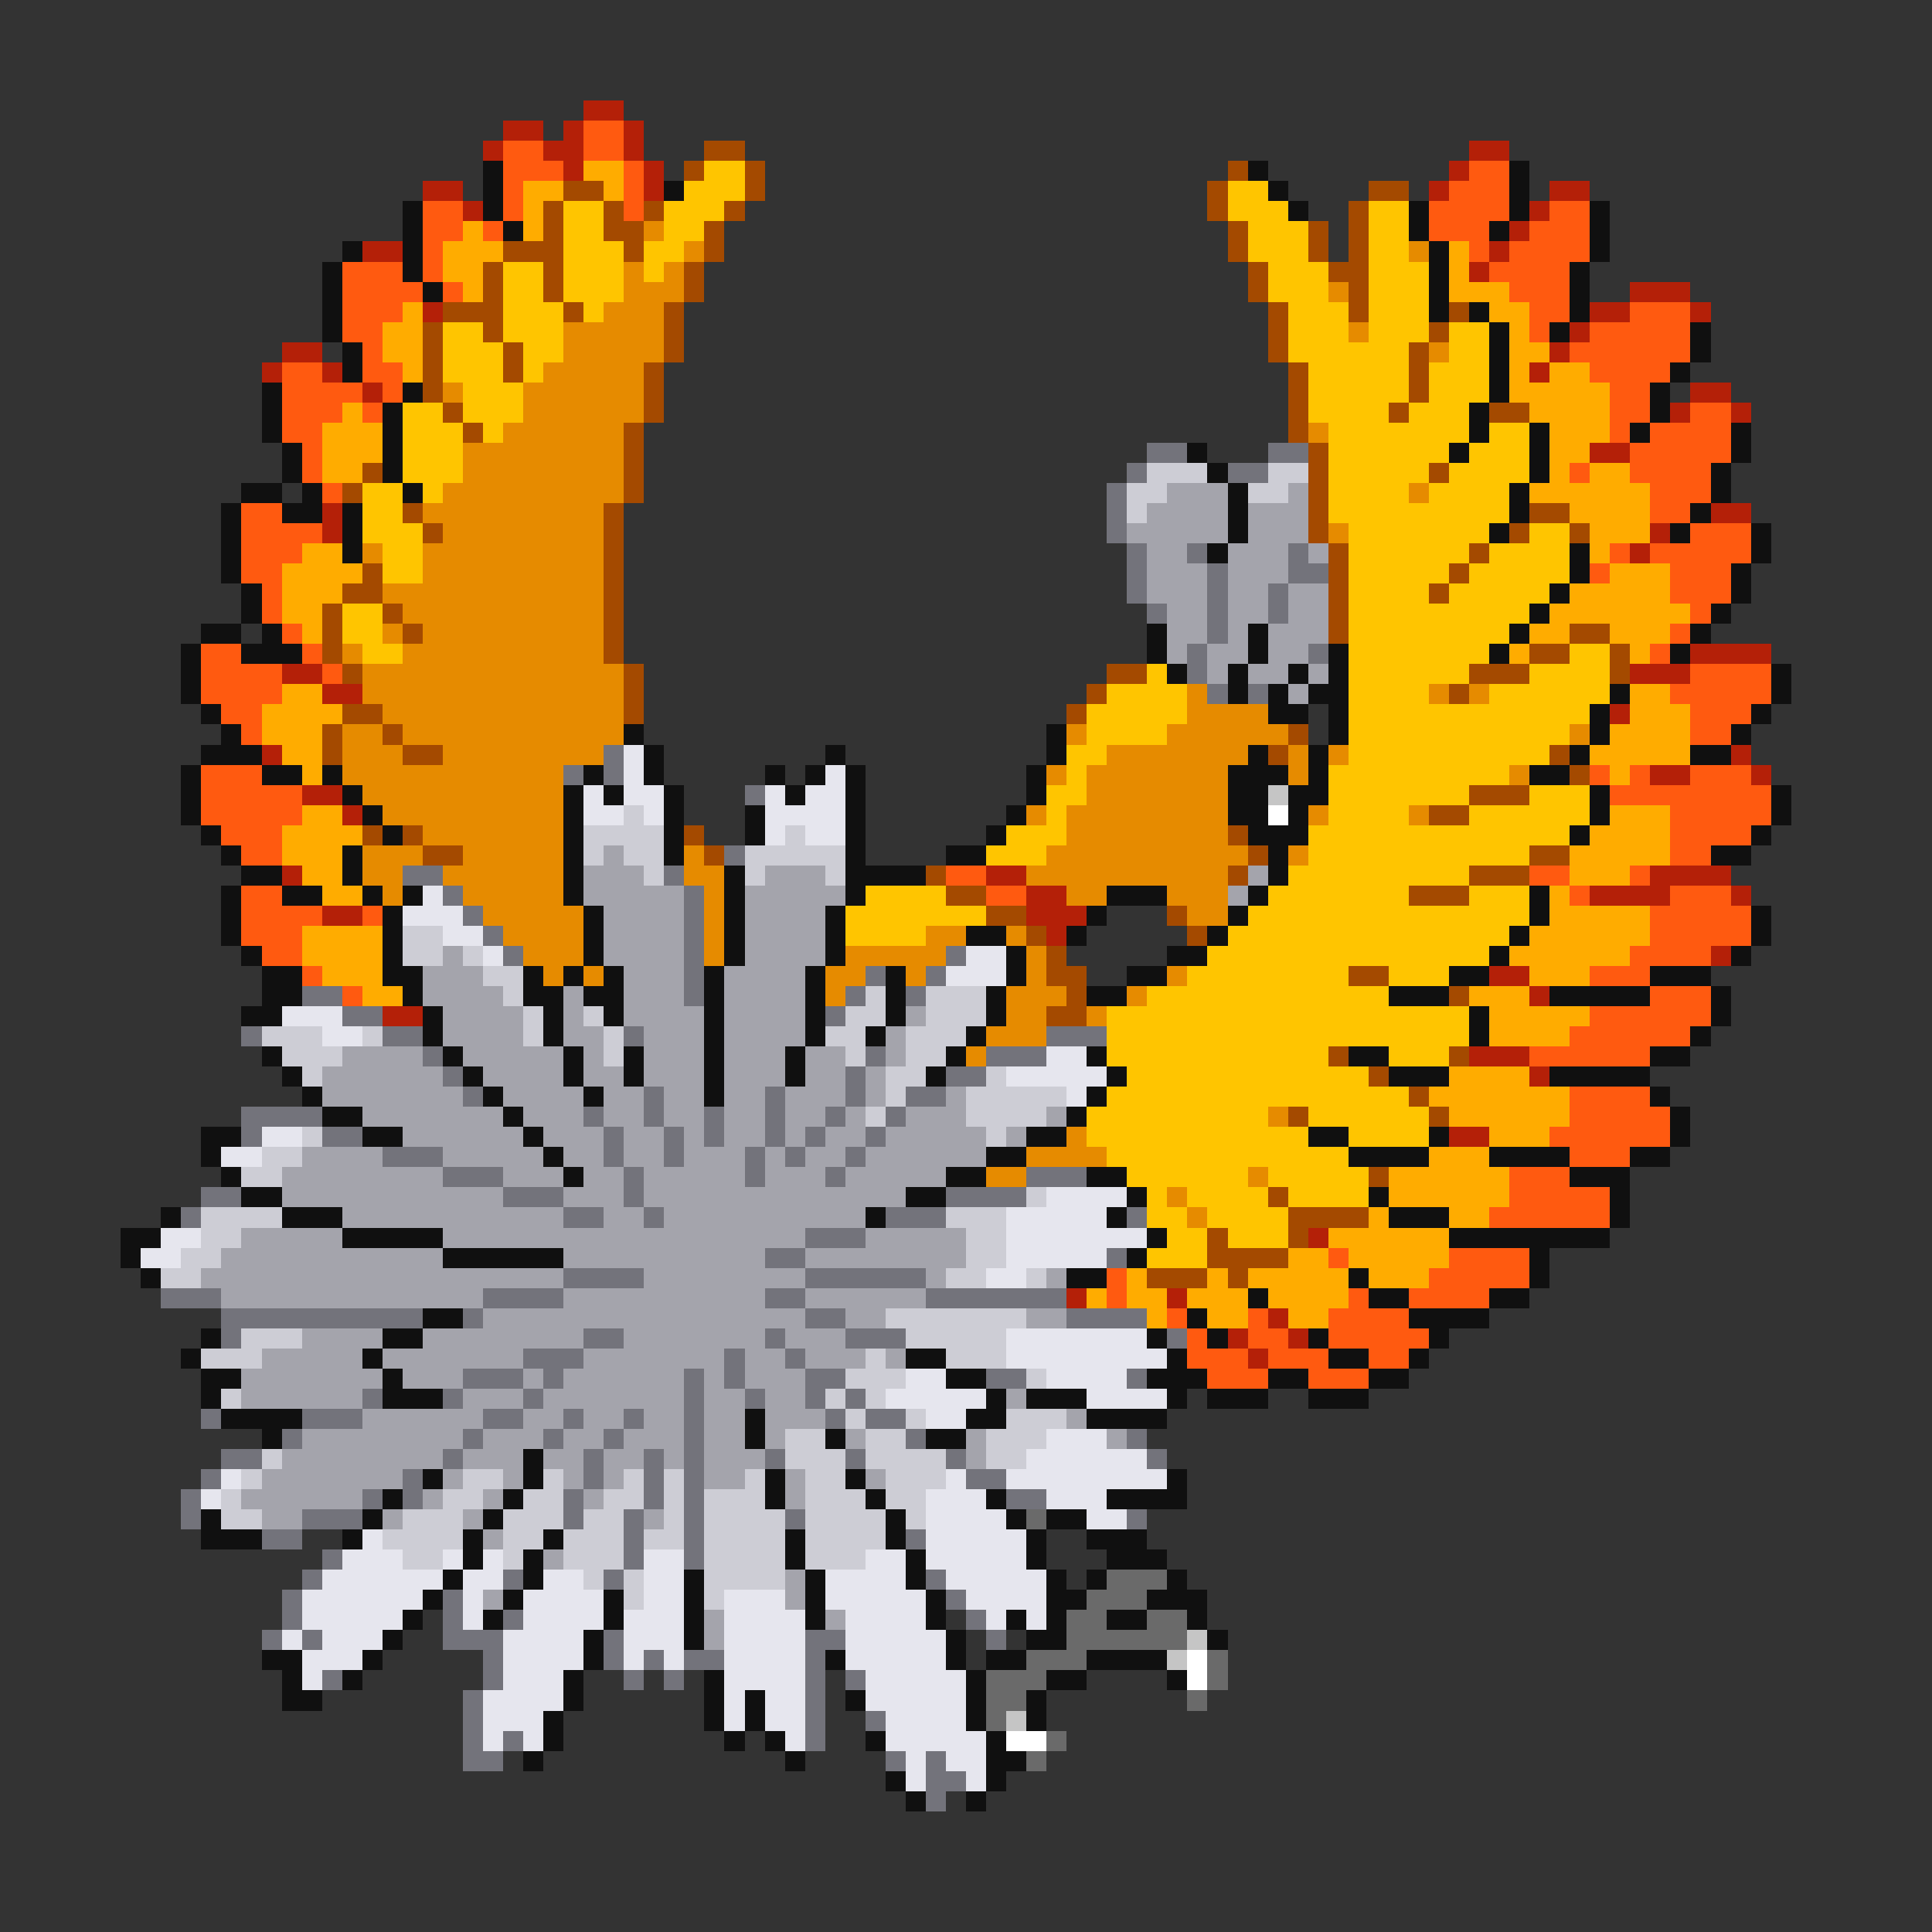 <svg xmlns="http://www.w3.org/2000/svg" viewBox="0 -0.5 96 96" shape-rendering="crispEdges">
<rect x="0" y="-0.5" width="96" height="96" fill="#333333" stroke="none"/>
<path stroke="#b42008" d="M29 5h2M25 6h2M28 6h1M31 6h1M24 7h1M27 7h2M31 7h1M73 7h2M28 8h1M32 8h1M72 8h1M21 9h2M32 9h1M71 9h1M77 9h2M23 10h1M76 10h1M75 11h1M18 12h2M74 12h1M73 13h1M81 14h3M21 15h1M79 15h2M84 15h1M78 16h1M14 17h2M77 17h1M13 18h1M16 18h1M76 18h1M18 19h1M84 19h2M83 20h1M86 20h1M79 22h2M16 25h1M85 25h2M16 26h1M82 26h1M81 27h1M84 32h4M14 33h2M81 33h3M16 34h2M80 35h1M13 37h1M86 37h1M82 38h2M87 38h1M15 39h2M17 40h1M14 43h1M49 43h2M82 43h4M51 44h2M79 44h4M86 44h1M16 45h2M51 45h3M52 46h1M85 47h1M74 48h2M76 49h1M19 50h2M73 52h3M76 53h1M72 56h2M65 61h1M53 64h1M58 64h1M63 65h1M61 66h1M64 66h1M62 67h1" />
<path stroke="#ff5a10" d="M29 6h2M25 7h2M29 7h2M25 8h3M31 8h1M73 8h2M25 9h1M31 9h1M72 9h3M21 10h2M25 10h1M31 10h1M71 10h4M77 10h2M21 11h2M24 11h1M71 11h3M76 11h3M21 12h1M73 12h1M75 12h4M17 13h3M21 13h1M74 13h4M17 14h4M22 14h1M75 14h3M17 15h3M76 15h2M81 15h3M17 16h2M76 16h1M79 16h5M18 17h1M78 17h6M14 18h2M18 18h2M79 18h4M14 19h4M19 19h1M80 19h2M14 20h3M18 20h1M80 20h2M84 20h2M14 21h2M80 21h1M82 21h4M15 22h1M81 22h5M15 23h1M78 23h1M81 23h4M16 24h1M82 24h3M12 25h2M82 25h2M12 26h4M84 26h3M12 27h3M80 27h1M82 27h5M12 28h2M79 28h1M83 28h3M13 29h1M83 29h3M13 30h1M84 30h1M14 31h1M83 31h1M10 32h2M15 32h1M82 32h1M10 33h4M16 33h1M84 33h4M10 34h4M83 34h5M11 35h2M84 35h3M12 36h1M84 36h2M10 38h3M79 38h1M81 38h1M84 38h3M10 39h5M80 39h8M10 40h5M83 40h5M11 41h3M83 41h4M12 42h2M83 42h2M47 43h2M76 43h2M81 43h1M12 44h2M49 44h2M78 44h1M83 44h3M12 45h4M18 45h1M82 45h5M12 46h3M82 46h5M13 47h2M81 47h4M15 48h1M79 48h3M17 49h1M82 49h3M79 50h6M78 51h6M76 52h6M78 54h4M78 55h5M77 56h6M78 57h3M75 58h3M75 59h5M74 60h6M66 62h1M72 62h4M55 63h1M71 63h5M55 64h1M67 64h1M70 64h4M58 65h1M62 65h1M66 65h4M59 66h1M62 66h2M66 66h5M59 67h3M63 67h3M68 67h2M60 68h3M65 68h3" />
<path stroke="#a44a00" d="M35 7h2M34 8h1M37 8h1M61 8h1M28 9h2M37 9h1M60 9h1M68 9h2M27 10h1M30 10h1M32 10h1M36 10h1M60 10h1M67 10h1M27 11h1M30 11h2M35 11h1M61 11h1M65 11h1M67 11h1M25 12h3M31 12h1M35 12h1M61 12h1M65 12h1M67 12h1M24 13h1M27 13h1M34 13h1M62 13h1M66 13h2M24 14h1M27 14h1M34 14h1M62 14h1M67 14h1M22 15h3M28 15h1M33 15h1M63 15h1M67 15h1M72 15h1M21 16h1M24 16h1M33 16h1M63 16h1M71 16h1M21 17h1M25 17h1M33 17h1M63 17h1M70 17h1M21 18h1M25 18h1M32 18h1M64 18h1M70 18h1M21 19h1M32 19h1M64 19h1M70 19h1M22 20h1M32 20h1M64 20h1M69 20h1M74 20h2M23 21h1M31 21h1M64 21h1M31 22h1M65 22h1M18 23h1M31 23h1M65 23h1M71 23h1M17 24h1M31 24h1M65 24h1M20 25h1M30 25h1M65 25h1M76 25h2M21 26h1M30 26h1M65 26h1M75 26h1M78 26h1M30 27h1M66 27h1M73 27h1M18 28h1M30 28h1M66 28h1M72 28h1M17 29h2M30 29h1M66 29h1M71 29h1M16 30h1M19 30h1M30 30h1M66 30h1M16 31h1M20 31h1M30 31h1M66 31h1M78 31h2M16 32h1M30 32h1M76 32h2M80 32h1M17 33h1M31 33h1M55 33h2M73 33h3M80 33h1M31 34h1M54 34h1M72 34h1M17 35h2M31 35h1M53 35h1M16 36h1M19 36h1M64 36h1M16 37h1M20 37h2M63 37h1M77 37h1M78 38h1M73 39h3M71 40h2M18 41h1M20 41h1M34 41h1M61 41h1M21 42h2M35 42h1M62 42h1M76 42h2M46 43h1M61 43h1M73 43h3M47 44h2M70 44h3M49 45h2M58 45h1M51 46h1M59 46h1M52 47h1M52 48h2M67 48h2M53 49h1M72 49h1M52 50h2M66 52h1M72 52h1M68 53h1M70 54h1M64 55h1M71 55h1M68 58h1M63 59h1M64 60h4M60 61h1M64 61h1M60 62h4M57 63h3M61 63h1" />
<path stroke="#101010" d="M24 8h1M62 8h1M75 8h1M24 9h1M33 9h1M63 9h1M75 9h1M20 10h1M24 10h1M64 10h1M70 10h1M75 10h1M79 10h1M20 11h1M25 11h1M70 11h1M74 11h1M79 11h1M17 12h1M20 12h1M71 12h1M79 12h1M16 13h1M20 13h1M71 13h1M78 13h1M16 14h1M21 14h1M71 14h1M78 14h1M16 15h1M71 15h1M73 15h1M78 15h1M16 16h1M74 16h1M77 16h1M84 16h1M17 17h1M74 17h1M84 17h1M17 18h1M74 18h1M83 18h1M13 19h1M20 19h1M74 19h1M82 19h1M13 20h1M19 20h1M73 20h1M82 20h1M13 21h1M19 21h1M73 21h1M76 21h1M81 21h1M86 21h1M14 22h1M19 22h1M59 22h1M72 22h1M76 22h1M86 22h1M14 23h1M19 23h1M60 23h1M76 23h1M85 23h1M12 24h2M15 24h1M20 24h1M61 24h1M75 24h1M85 24h1M11 25h1M14 25h2M17 25h1M61 25h1M75 25h1M84 25h1M11 26h1M17 26h1M61 26h1M74 26h1M83 26h1M87 26h1M11 27h1M17 27h1M60 27h1M78 27h1M87 27h1M11 28h1M78 28h1M86 28h1M12 29h1M77 29h1M86 29h1M12 30h1M76 30h1M85 30h1M10 31h2M13 31h1M57 31h1M62 31h1M75 31h1M84 31h1M9 32h1M12 32h3M57 32h1M62 32h1M66 32h1M74 32h1M83 32h1M9 33h1M58 33h1M61 33h1M64 33h1M66 33h1M88 33h1M9 34h1M61 34h1M63 34h1M65 34h2M80 34h1M88 34h1M10 35h1M63 35h2M66 35h1M79 35h1M87 35h1M11 36h1M31 36h1M52 36h1M66 36h1M79 36h1M86 36h1M10 37h3M32 37h1M41 37h1M52 37h1M62 37h1M65 37h1M78 37h1M84 37h2M9 38h1M13 38h2M16 38h1M29 38h1M32 38h1M38 38h1M40 38h1M42 38h1M51 38h1M61 38h3M65 38h1M76 38h2M9 39h1M17 39h1M28 39h1M30 39h1M33 39h1M39 39h1M42 39h1M51 39h1M61 39h2M64 39h2M79 39h1M88 39h1M9 40h1M18 40h1M28 40h1M33 40h1M37 40h1M42 40h1M50 40h1M61 40h2M64 40h1M79 40h1M88 40h1M10 41h1M19 41h1M28 41h1M33 41h1M37 41h1M42 41h1M49 41h1M62 41h3M78 41h1M87 41h1M11 42h1M17 42h1M28 42h1M33 42h1M42 42h1M47 42h2M63 42h1M85 42h2M12 43h2M17 43h1M28 43h1M36 43h1M42 43h4M63 43h1M11 44h1M14 44h2M18 44h1M20 44h1M28 44h1M36 44h1M42 44h1M55 44h3M62 44h1M76 44h1M11 45h1M19 45h1M29 45h1M36 45h1M41 45h1M54 45h1M61 45h1M76 45h1M87 45h1M11 46h1M19 46h1M29 46h1M36 46h1M41 46h1M48 46h2M53 46h1M60 46h1M75 46h1M87 46h1M12 47h1M19 47h1M29 47h1M36 47h1M41 47h1M50 47h1M58 47h2M74 47h1M86 47h1M13 48h2M19 48h2M26 48h1M28 48h1M30 48h1M35 48h1M40 48h1M44 48h1M50 48h1M56 48h2M72 48h2M82 48h3M13 49h2M20 49h1M26 49h2M29 49h2M35 49h1M40 49h1M44 49h1M49 49h1M54 49h2M69 49h3M77 49h5M85 49h1M12 50h2M21 50h1M27 50h1M30 50h1M35 50h1M40 50h1M44 50h1M49 50h1M73 50h1M85 50h1M21 51h1M27 51h1M35 51h1M40 51h1M43 51h1M48 51h1M73 51h1M84 51h1M13 52h1M22 52h1M28 52h1M31 52h1M35 52h1M39 52h1M47 52h1M54 52h1M67 52h2M82 52h2M14 53h1M23 53h1M28 53h1M31 53h1M35 53h1M39 53h1M46 53h1M55 53h1M69 53h3M77 53h5M15 54h1M24 54h1M29 54h1M35 54h1M54 54h1M82 54h1M16 55h2M25 55h1M53 55h1M83 55h1M10 56h2M18 56h2M26 56h1M51 56h2M65 56h2M71 56h1M83 56h1M10 57h1M27 57h1M49 57h2M67 57h4M74 57h4M81 57h2M11 58h1M28 58h1M47 58h2M54 58h2M78 58h3M12 59h2M45 59h2M56 59h1M68 59h1M80 59h1M8 60h1M14 60h3M43 60h1M55 60h1M69 60h3M80 60h1M6 61h2M17 61h5M57 61h1M72 61h8M6 62h1M22 62h6M56 62h1M76 62h1M7 63h1M53 63h2M67 63h1M76 63h1M62 64h1M68 64h2M74 64h2M21 65h2M59 65h1M70 65h4M10 66h1M19 66h2M57 66h1M60 66h1M65 66h1M71 66h1M9 67h1M18 67h1M45 67h2M58 67h1M66 67h2M70 67h1M10 68h2M19 68h1M47 68h2M57 68h3M63 68h2M68 68h2M10 69h1M19 69h3M49 69h1M51 69h3M58 69h1M60 69h3M65 69h3M11 70h4M37 70h1M48 70h2M54 70h4M13 71h1M37 71h1M41 71h1M46 71h2M26 72h1M21 73h1M26 73h1M38 73h1M42 73h1M58 73h1M19 74h1M25 74h1M38 74h1M43 74h1M49 74h1M55 74h4M10 75h1M18 75h1M24 75h1M44 75h1M50 75h1M52 75h2M10 76h3M17 76h1M23 76h1M27 76h1M39 76h1M44 76h1M51 76h1M54 76h3M23 77h1M26 77h1M39 77h1M45 77h1M51 77h1M55 77h3M22 78h1M26 78h1M34 78h1M40 78h1M45 78h1M52 78h1M54 78h1M58 78h1M21 79h1M25 79h1M30 79h1M34 79h1M40 79h1M46 79h1M52 79h2M57 79h3M20 80h1M24 80h1M30 80h1M34 80h1M40 80h1M46 80h1M50 80h1M52 80h1M55 80h2M59 80h1M19 81h1M29 81h1M34 81h1M47 81h1M51 81h2M60 81h1M13 82h2M18 82h1M29 82h1M41 82h1M47 82h1M49 82h2M54 82h4M14 83h1M17 83h1M28 83h1M35 83h1M48 83h1M52 83h2M58 83h1M14 84h2M28 84h1M35 84h1M37 84h1M42 84h1M48 84h1M51 84h1M27 85h1M35 85h1M37 85h1M48 85h1M51 85h1M27 86h1M36 86h1M38 86h1M43 86h1M49 86h1M26 87h1M39 87h1M49 87h2M44 88h1M49 88h1M45 89h1M48 89h1" />
<path stroke="#ffac00" d="M29 8h2M26 9h2M30 9h1M26 10h1M23 11h1M26 11h1M22 12h3M72 12h1M22 13h2M72 13h1M23 14h1M72 14h3M20 15h1M74 15h2M19 16h2M75 16h1M19 17h2M75 17h2M20 18h1M75 18h1M77 18h2M75 19h5M17 20h1M76 20h4M16 21h3M77 21h3M16 22h3M77 22h2M16 23h2M77 23h1M79 23h2M76 24h6M78 25h4M79 26h3M15 27h2M79 27h1M14 28h4M80 28h3M14 29h3M78 29h5M14 30h2M77 30h7M15 31h1M76 31h2M80 31h3M75 32h1M81 32h1M14 34h2M81 34h2M13 35h4M81 35h3M13 36h3M80 36h4M14 37h2M79 37h5M15 38h1M80 38h1M15 40h2M80 40h3M14 41h4M79 41h4M14 42h3M78 42h5M15 43h2M78 43h3M16 44h2M77 44h1M77 45h5M15 46h4M76 46h6M15 47h4M75 47h6M16 48h3M76 48h3M18 49h2M73 49h3M74 50h5M74 51h4M72 53h4M71 54h7M72 55h6M74 56h3M71 57h3M69 58h6M69 59h6M68 60h1M72 60h2M66 61h6M64 62h2M67 62h5M56 63h1M60 63h1M62 63h5M68 63h3M54 64h1M56 64h2M59 64h3M63 64h4M57 65h1M60 65h2M64 65h2" />
<path stroke="#ffc500" d="M35 8h2M34 9h3M61 9h2M28 10h2M33 10h3M61 10h3M68 10h2M28 11h2M33 11h2M62 11h3M68 11h2M28 12h3M32 12h2M62 12h3M68 12h2M25 13h2M28 13h3M32 13h1M63 13h3M68 13h3M25 14h2M28 14h3M63 14h3M68 14h3M25 15h3M29 15h1M64 15h3M68 15h3M22 16h2M25 16h3M64 16h3M68 16h3M72 16h2M22 17h3M26 17h2M64 17h6M72 17h2M22 18h3M26 18h1M65 18h5M71 18h3M23 19h3M65 19h5M71 19h3M20 20h2M23 20h3M65 20h4M70 20h3M20 21h3M24 21h1M66 21h7M74 21h2M20 22h3M66 22h6M73 22h3M20 23h3M66 23h5M72 23h4M18 24h2M21 24h1M66 24h4M71 24h4M18 25h2M66 25h9M18 26h3M67 26h7M76 26h2M19 27h2M67 27h6M74 27h4M19 28h2M67 28h5M73 28h5M67 29h4M72 29h5M17 30h2M67 30h9M17 31h2M67 31h8M18 32h2M67 32h7M78 32h2M57 33h1M67 33h6M76 33h4M55 34h4M67 34h4M74 34h6M54 35h5M67 35h12M54 36h4M67 36h11M53 37h2M67 37h10M53 38h1M66 38h9M52 39h2M66 39h7M76 39h3M52 40h1M66 40h4M73 40h6M50 41h3M65 41h13M49 42h3M65 42h11M64 43h9M43 44h4M63 44h7M73 44h3M42 45h7M62 45h14M42 46h4M61 46h14M60 47h14M59 48h8M69 48h3M57 49h12M55 50h18M55 51h18M55 52h11M69 52h3M56 53h12M55 54h15M54 55h9M65 55h6M54 56h11M67 56h4M55 57h12M56 58h6M63 58h5M57 59h1M59 59h4M64 59h4M57 60h2M60 60h4M58 61h2M61 61h3M57 62h3" />
<path stroke="#e68b00" d="M32 11h1M34 12h1M70 12h1M31 13h1M33 13h1M31 14h3M66 14h1M30 15h3M28 16h5M67 16h1M28 17h5M71 17h1M27 18h5M22 19h1M26 19h6M26 20h6M25 21h6M65 21h1M23 22h8M23 23h8M22 24h9M70 24h1M21 25h9M22 26h8M66 26h1M18 27h1M21 27h9M21 28h9M19 29h11M20 30h10M19 31h1M21 31h9M17 32h1M20 32h10M18 33h13M18 34h13M59 34h1M71 34h1M73 34h1M19 35h12M59 35h4M17 36h2M20 36h11M53 36h1M58 36h6M78 36h1M17 37h3M22 37h8M55 37h7M64 37h1M66 37h1M17 38h11M52 38h1M54 38h7M64 38h1M75 38h1M18 39h10M54 39h7M19 40h9M51 40h1M53 40h8M65 40h1M70 40h1M21 41h7M53 41h8M18 42h3M23 42h5M34 42h1M52 42h10M64 42h1M18 43h2M22 43h6M34 43h2M51 43h10M19 44h1M23 44h5M35 44h1M53 44h2M58 44h3M24 45h5M35 45h1M59 45h2M25 46h4M35 46h1M46 46h2M50 46h1M26 47h3M35 47h1M42 47h5M51 47h1M27 48h1M29 48h1M41 48h2M45 48h1M51 48h1M58 48h1M41 49h1M50 49h3M56 49h1M50 50h2M54 50h1M49 51h3M48 52h1M63 55h1M53 56h1M51 57h4M49 58h2M62 58h1M58 59h1M59 60h1" />
<path stroke="#73737b" d="M57 22h2M63 22h2M56 23h1M61 23h2M55 24h1M55 25h1M55 26h1M56 27h1M59 27h1M64 27h1M56 28h1M60 28h1M64 28h2M56 29h1M60 29h1M63 29h1M57 30h1M60 30h1M63 30h1M60 31h1M59 32h1M65 32h1M59 33h1M60 34h1M62 34h1M30 37h1M28 38h1M30 38h1M37 39h1M36 42h1M20 43h2M33 43h1M22 44h1M34 44h1M23 45h1M34 45h1M24 46h1M34 46h1M25 47h1M34 47h1M47 47h1M34 48h1M43 48h1M46 48h1M15 49h2M34 49h1M42 49h1M45 49h1M17 50h2M41 50h1M12 51h1M19 51h2M31 51h1M52 51h3M21 52h1M43 52h1M49 52h3M22 53h1M42 53h1M47 53h2M23 54h1M32 54h1M38 54h1M42 54h1M45 54h2M12 55h4M29 55h1M32 55h1M35 55h1M38 55h1M41 55h1M44 55h1M12 56h1M16 56h2M30 56h1M33 56h1M35 56h1M38 56h1M40 56h1M43 56h1M19 57h3M30 57h1M33 57h1M37 57h1M39 57h1M42 57h1M22 58h3M31 58h1M37 58h1M41 58h1M51 58h3M10 59h2M25 59h3M31 59h1M47 59h4M9 60h1M28 60h2M32 60h1M44 60h3M56 60h1M40 61h3M38 62h2M55 62h1M28 63h4M40 63h6M8 64h3M24 64h4M38 64h2M46 64h7M11 65h10M23 65h1M40 65h2M53 65h4M11 66h1M29 66h2M38 66h1M42 66h3M58 66h1M26 67h3M36 67h1M39 67h1M23 68h3M27 68h1M34 68h1M36 68h1M40 68h2M49 68h2M56 68h1M18 69h1M22 69h1M26 69h1M34 69h1M37 69h1M40 69h1M42 69h1M10 70h1M15 70h3M24 70h2M28 70h1M31 70h1M34 70h1M41 70h1M43 70h2M14 71h1M23 71h1M27 71h1M30 71h1M34 71h1M45 71h1M56 71h1M11 72h2M22 72h1M29 72h1M32 72h1M34 72h1M38 72h1M42 72h1M47 72h1M57 72h1M10 73h1M20 73h1M29 73h1M32 73h1M34 73h1M48 73h2M9 74h1M18 74h1M20 74h1M28 74h1M32 74h1M34 74h1M50 74h2M9 75h1M15 75h3M28 75h1M31 75h1M34 75h1M39 75h1M56 75h1M13 76h2M31 76h1M34 76h1M45 76h1M16 77h1M31 77h1M34 77h1M15 78h1M25 78h1M30 78h1M46 78h1M14 79h1M22 79h1M47 79h1M14 80h1M22 80h1M25 80h1M48 80h1M13 81h1M15 81h1M22 81h3M30 81h1M40 81h2M49 81h1M24 82h1M30 82h1M32 82h1M34 82h2M40 82h1M16 83h1M24 83h1M31 83h1M33 83h1M40 83h1M42 83h1M23 84h1M40 84h1M23 85h1M40 85h1M43 85h1M23 86h1M25 86h1M40 86h1M23 87h2M44 87h1M46 87h1M46 88h2M46 89h1" />
<path stroke="#cdcdd5" d="M57 23h3M63 23h2M56 24h2M62 24h2M56 25h1M31 40h1M29 41h4M39 41h1M29 42h1M31 42h2M37 42h5M32 43h1M37 43h1M41 43h1M20 46h2M20 47h2M23 47h1M24 48h2M25 49h1M43 49h1M46 49h3M26 50h1M29 50h1M42 50h2M46 50h3M13 51h3M18 51h1M26 51h1M30 51h1M41 51h2M45 51h3M14 52h3M30 52h1M42 52h1M45 52h2M15 53h1M44 53h2M49 53h1M44 54h1M48 54h5M43 55h1M48 55h4M15 56h1M49 56h1M13 57h2M12 58h2M51 59h1M10 60h4M47 60h3M10 61h2M48 61h2M9 62h2M48 62h2M8 63h2M47 63h2M51 63h1M44 65h7M12 66h3M45 66h5M10 67h3M43 67h1M47 67h3M42 68h3M51 68h1M11 69h1M41 69h1M43 69h1M42 70h1M45 70h1M50 70h3M39 71h2M43 71h2M49 71h3M13 72h1M39 72h3M43 72h4M49 72h2M12 73h1M23 73h2M27 73h1M31 73h1M33 73h1M37 73h1M40 73h2M44 73h3M11 74h1M22 74h2M26 74h2M30 74h2M33 74h1M35 74h3M40 74h3M44 74h2M11 75h2M20 75h3M25 75h3M29 75h2M33 75h1M35 75h4M40 75h4M45 75h1M19 76h4M25 76h2M28 76h3M32 76h2M35 76h4M40 76h4M20 77h2M25 77h1M28 77h3M35 77h4M40 77h3M29 78h1M31 78h1M35 78h4M31 79h1M35 79h1" />
<path stroke="#a4a4ac" d="M58 24h3M64 24h1M57 25h4M62 25h3M56 26h5M62 26h3M57 27h2M61 27h3M65 27h1M57 28h3M61 28h3M57 29h3M61 29h2M64 29h2M58 30h2M61 30h2M64 30h2M58 31h2M61 31h1M63 31h3M58 32h1M60 32h2M63 32h2M60 33h1M62 33h2M65 33h1M64 34h1M30 42h1M29 43h3M38 43h3M62 43h1M29 44h5M37 44h5M61 44h1M30 45h4M37 45h4M30 46h4M37 46h4M22 47h1M30 47h4M37 47h4M21 48h3M31 48h3M36 48h4M21 49h4M28 49h1M31 49h3M36 49h4M22 50h4M28 50h1M31 50h4M36 50h4M45 50h1M22 51h4M28 51h2M32 51h3M36 51h4M44 51h1M17 52h4M23 52h5M29 52h1M32 52h3M36 52h3M40 52h2M44 52h1M16 53h6M24 53h4M29 53h2M32 53h3M36 53h3M40 53h2M43 53h1M16 54h7M25 54h4M30 54h2M33 54h2M36 54h2M39 54h3M43 54h1M47 54h1M18 55h7M26 55h3M30 55h2M33 55h2M36 55h2M39 55h2M42 55h1M45 55h3M52 55h1M20 56h6M27 56h3M31 56h2M34 56h1M36 56h2M39 56h1M41 56h2M44 56h5M50 56h1M15 57h4M22 57h5M28 57h2M31 57h2M34 57h3M38 57h1M40 57h2M43 57h6M14 58h8M25 58h3M29 58h2M32 58h5M38 58h3M42 58h5M14 59h11M28 59h3M32 59h13M17 60h11M30 60h2M33 60h10M12 61h5M22 61h18M43 61h5M11 62h11M28 62h10M40 62h8M10 63h18M32 63h8M46 63h1M52 63h1M11 64h13M28 64h10M40 64h6M24 65h16M42 65h2M51 65h2M15 66h4M21 66h8M31 66h7M39 66h3M13 67h5M19 67h7M29 67h7M37 67h2M40 67h3M44 67h1M12 68h7M20 68h3M26 68h1M28 68h6M35 68h1M37 68h3M12 69h6M23 69h3M27 69h7M35 69h2M38 69h2M50 69h1M18 70h6M26 70h2M29 70h2M32 70h2M35 70h2M38 70h3M53 70h1M15 71h8M24 71h3M28 71h2M31 71h3M35 71h2M38 71h1M42 71h1M48 71h1M55 71h1M14 72h8M23 72h3M27 72h2M30 72h2M33 72h1M35 72h3M48 72h1M13 73h7M22 73h1M25 73h1M28 73h1M30 73h1M35 73h2M39 73h1M43 73h1M12 74h6M21 74h1M24 74h1M29 74h1M39 74h1M13 75h2M19 75h1M23 75h1M32 75h1M24 76h1M27 77h1M39 78h1M24 79h1M39 79h1M35 80h1M41 80h1M35 81h1" />
<path stroke="#e6e6ee" d="M31 37h1M31 38h1M41 38h1M29 39h1M31 39h2M38 39h1M40 39h2M29 40h2M32 40h1M38 40h4M38 41h1M40 41h2M21 44h1M20 45h3M22 46h2M24 47h1M48 47h2M47 48h3M14 50h3M16 51h2M52 52h2M50 53h5M53 54h1M13 56h2M11 57h2M52 59h4M50 60h5M8 61h2M50 61h7M7 62h2M50 62h5M49 63h2M50 66h7M50 67h8M45 68h2M52 68h4M44 69h5M54 69h4M46 70h2M52 71h3M51 72h6M11 73h1M47 73h1M50 73h8M10 74h1M46 74h3M52 74h3M46 75h4M54 75h2M18 76h1M46 76h5M17 77h3M22 77h1M24 77h1M32 77h2M43 77h2M46 77h5M16 78h6M23 78h2M27 78h2M32 78h2M41 78h4M47 78h5M15 79h6M23 79h1M26 79h4M32 79h2M36 79h3M41 79h5M48 79h4M15 80h5M23 80h1M26 80h4M31 80h3M36 80h4M42 80h4M49 80h1M51 80h1M14 81h1M16 81h3M25 81h4M31 81h3M36 81h4M42 81h5M15 82h3M25 82h4M31 82h1M33 82h1M36 82h4M42 82h5M15 83h1M25 83h3M36 83h4M43 83h5M24 84h4M36 84h1M38 84h2M43 84h5M24 85h3M36 85h1M38 85h2M44 85h4M24 86h1M26 86h1M39 86h1M44 86h5M45 87h1M47 87h2M45 88h1M48 88h1" />
<path stroke="#c5c5c5" d="M63 39h1M59 81h1M58 82h1M50 85h1" />
<path stroke="#ffffff" d="M63 40h1M59 82h1M59 83h1M50 86h2" />
<path stroke="#6a6a6a" d="M51 75h1M55 78h3M54 79h3M53 80h2M57 80h2M53 81h6M51 82h3M60 82h1M49 83h3M60 83h1M49 84h2M59 84h1M49 85h1M52 86h1M51 87h1" />
</svg>